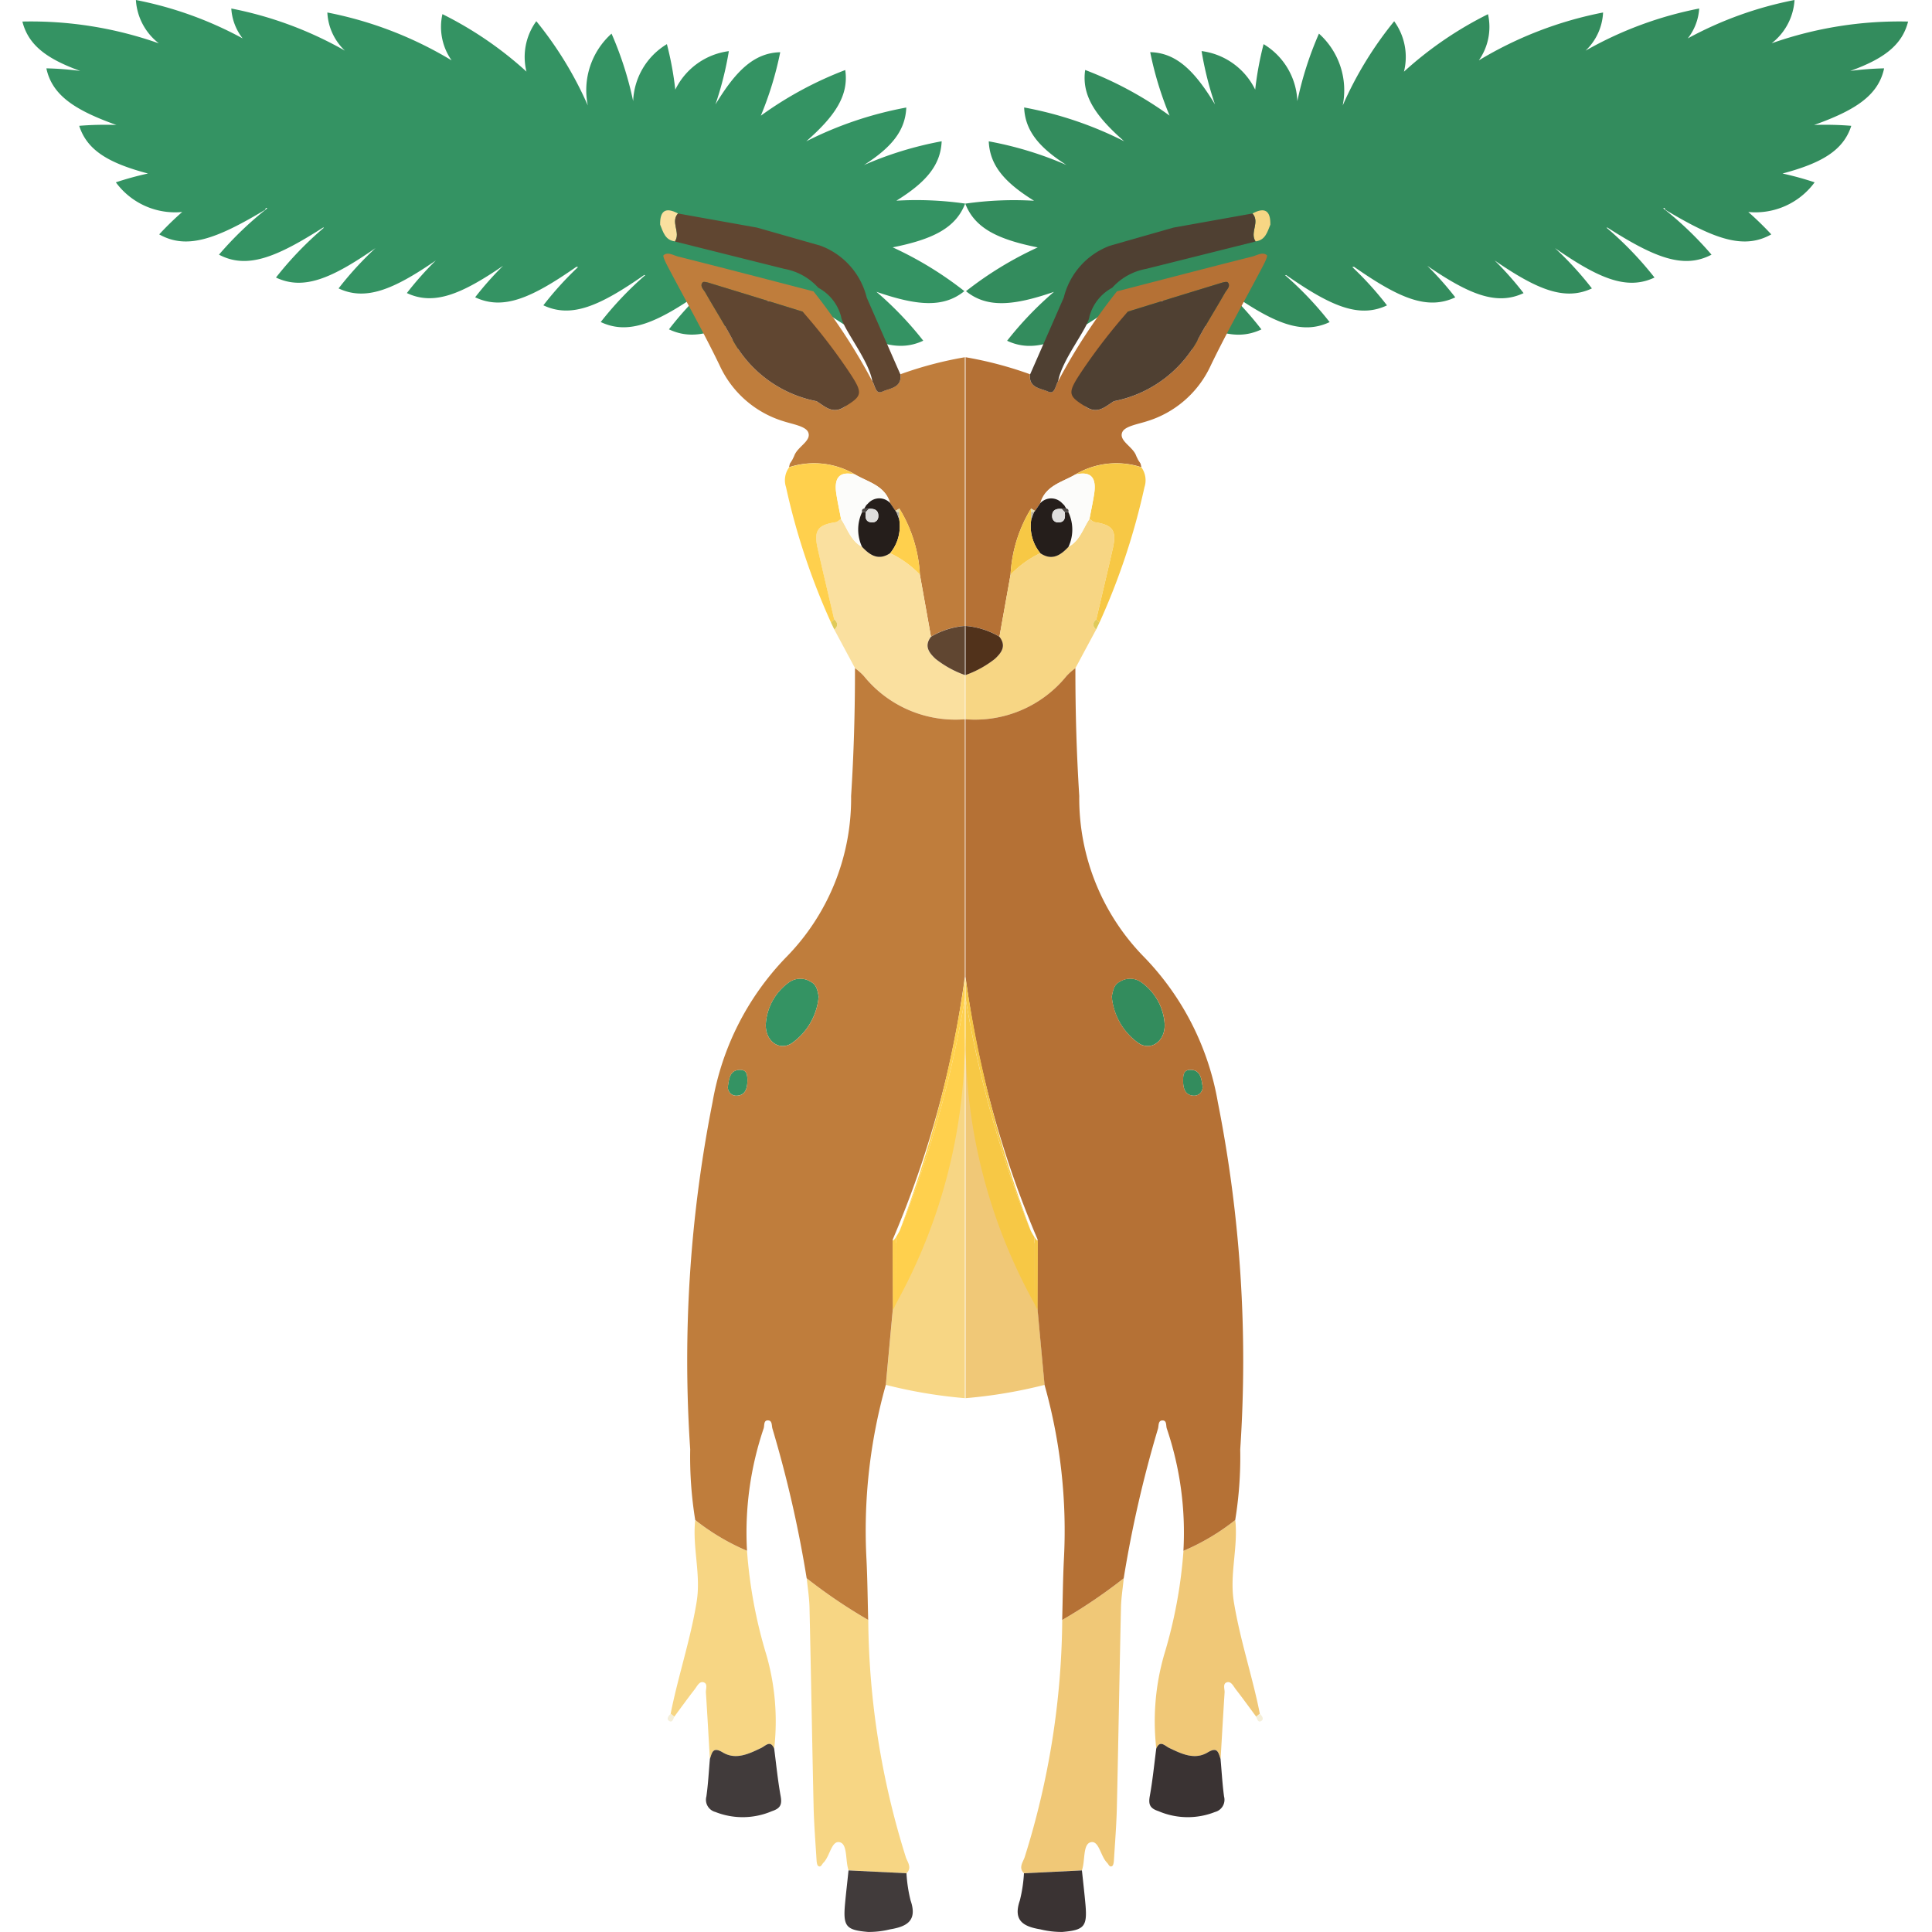 <svg xmlns="http://www.w3.org/2000/svg" viewBox="0 0 32 32"><title>586-sawsbuck-autumn</title><path d="M31.604.357a6.361,6.361,0,0,0-2.26.36A.982.982,0,0,0,29.723,0a6.15,6.15,0,0,0-1.768.636A.89.89,0,0,0,28.144.141a6.206,6.206,0,0,0-1.882.698A.93.93,0,0,0,26.552.207a6.31,6.31,0,0,0-2.058.793.963.963,0,0,0,.152-.765,6.083,6.083,0,0,0-1.392.952,1.006,1.006,0,0,0-.162-.835,6.072,6.072,0,0,0-.853,1.396A1.258,1.258,0,0,0,21.846.557a5.707,5.707,0,0,0-.358,1.118,1.153,1.153,0,0,0-.559-.944,5.379,5.379,0,0,0-.139.754,1.151,1.151,0,0,0-.888-.639,5.488,5.488,0,0,0,.222.883c-.341-.562-.642-.854-1.073-.865a5.644,5.644,0,0,0,.321,1.051,6.059,6.059,0,0,0-1.398-.756c-.061.42.167.761.646,1.181a6.105,6.105,0,0,0-1.657-.56c.016.386.247.662.701.953A5.854,5.854,0,0,0,16.377,2.341c.017.399.263.682.75.984a5.678,5.678,0,0,0-1.139.048c.157.408.542.593,1.2.725A5.892,5.892,0,0,0,16,4.823c.349.283.79.241,1.457.011a5.671,5.671,0,0,0-.776.81c.437.206.884.027,1.553-.425.739.515,1.207.719,1.669.501a5.616,5.616,0,0,0-.739-.778h.039c.752.527,1.222.735,1.69.514a5.444,5.444,0,0,0-.573-.634l.01-.004c.755.529,1.225.737,1.693.517a5.616,5.616,0,0,0-.738-.777l.018-.002c.74.516,1.207.72,1.67.502a5.443,5.443,0,0,0-.575-.635l.029-.004c.744.519,1.212.724,1.677.506a5.308,5.308,0,0,0-.463-.522c.693.474,1.148.662,1.594.452A5.325,5.325,0,0,0,24.756,4.314c.703.483,1.161.674,1.611.463a5.488,5.488,0,0,0-.612-.668c.727.504,1.191.704,1.649.488a5.687,5.687,0,0,0-.794-.825l.012-.004c.785.502,1.266.692,1.726.45a5.647,5.647,0,0,0-.801-.768l.022-.007.018.034c.807.484,1.295.662,1.751.405a5.185,5.185,0,0,0-.381-.371,1.216,1.216,0,0,0,1.099-.491,5.197,5.197,0,0,0-.532-.146c.639-.17,1.007-.377,1.139-.79a5.247,5.247,0,0,0-.616-.014c.686-.245,1.065-.491,1.16-.938a5.208,5.208,0,0,0-.561.043C31.197.976,31.505.75,31.604.357Z" style="fill:#338c5d"/><path d="M17.189,20.534l-.004,1.14 0.0 0Q17.187,21.104,17.189,20.534Z" style="fill:#b57135"/><path d="M17.185,21.674a2.126,2.126,0,0,0,.004-1.14l-.355.341a9.571,9.571,0,0,1-.841-3.713v5.996a8.051,8.051,0,0,0,1.309-.22Q17.243,22.306,17.185,21.674Z" style="fill:#f0c877"/><path d="M17.061,6.199c-.03.227.18.231.3.287.114.053.119-.103.165-.172a9.669,9.669,0,0,1,.973-1.487.656.656,0,0,1,.18.336c-.259.387-1.001,1.389-.683,1.583.192.117.314-.015.453-.1a2.022,2.022,0,0,0,1.383-1.006c.142-.269.307-.526.457-.791.03-.052.1-.112.046-.172-.019-.022-.105.008-.157.024q-.75.229-1.499.461-.09-.168-.18-.336c.748-.193,1.495-.389,2.244-.577.078-.02.17-.082.24-.022.019.017-.042.136-.077.202-.284.541-.586,1.072-.851,1.622a1.713,1.713,0,0,1-1.064.928c-.144.047-.361.08-.403.18-.06.141.171.236.228.383.01.027.024.051.036.077l.039.06.015.06a1.333,1.333,0,0,0-1.094.119c-.218.128-.495.182-.58.473l-.089.131-.065-.039a2.327,2.327,0,0,0-.34,1.094l-.184,1.028a1.294,1.294,0,0,0-.561-.178V5.917A6.217,6.217,0,0,1,17.061,6.199Z" style="fill:#b57135"/><path d="M18.613,26.142a8.7,8.7,0,0,1-1.019.69,13.41,13.41,0,0,1-.623,3.931c-.025.075-.107.173-.011.263l.96-.047c.056-.159.014-.426.14-.464.143-.043.166.23.277.338.025.025.039.079.082.056.022-.011.029-.062.031-.096.018-.294.042-.588.049-.882.025-1.103.043-2.207.068-3.31C18.571,26.462,18.597,26.302,18.613,26.142Z" style="fill:#f0c877"/><path d="M16.479,10.913c.113-.105.192-.216.075-.367l.184-1.028a1.689,1.689,0,0,1,.493-.356c.192.129.334.035.466-.105.188-.1.241-.301.348-.462.031.019.059.05.092.055.293.044.361.137.296.428-.089.394-.183.787-.275,1.181-.062.055-.072.111-.003.169q-.172.32-.343.639a.971.971,0,0,0-.147.13,1.95,1.95,0,0,1-1.673.716v-.732A1.699,1.699,0,0,0,16.479,10.913Z" style="fill:#f7d684"/><path d="M20.46,25.177a3.717,3.717,0,0,1-.858.51,7.882,7.882,0,0,1-.322,1.727,3.99,3.99,0,0,0-.128,1.549c.064-.148.14-.047.214-.012.205.098.422.205.639.074.166-.1.175.007.212.108.022-.366.042-.733.066-1.099.004-.059-.037-.151.043-.171.067-.017.104.068.143.118.116.149.226.302.338.453l.06-.049c-.123-.621-.328-1.223-.43-1.85C20.361,26.078,20.51,25.63,20.46,25.177Z" style="fill:#f0c877"/><path d="M20.216,29.133c-.036-.101-.046-.208-.212-.108-.217.131-.434.024-.639-.074-.074-.036-.151-.136-.214.012-.034.263-.06.527-.107.787-.025.138.003.202.143.248a1.229,1.229,0,0,0,.938.014.209.209,0,0,0,.149-.257C20.246,29.549,20.235,29.34,20.216,29.133Z" style="fill:#3a3333"/><path d="M18.045,8.595c.031.019.059.05.092.055.293.044.361.137.296.428-.089.394-.183.787-.275,1.181l.052.054a11.242,11.242,0,0,0,.746-2.244.364.364,0,0,0-.051-.328,1.333,1.333,0,0,0-1.094.119c.284-.068.348.081.311.321C18.101,8.319,18.071,8.457,18.045,8.595Z" style="fill:#f7c845"/><path d="M17.92,30.98l-.96.047a2.406,2.406,0,0,1-.068.45c-.115.333.056.432.339.479a1.47,1.47,0,0,0,.366.043c.361-.031.413-.09.382-.451C17.962,31.358,17.94,31.169,17.92,30.98Z" style="fill:#3a3333"/><path d="M20.745,3.536c.128.142-.049.317.052.462.163-.021.194-.157.244-.277C21.046,3.493,20.952,3.424,20.745,3.536Z" style="fill:#f7d684"/><path d="M18.21,10.312l-.052-.054c-.062.055-.072.111-.003.169Z" style="fill:#e0ca59"/><path d="M20.866,28.385l-.06.049c.017.041.033.107.088.069C20.939,28.473,20.905,28.419,20.866,28.385Z" style="fill:#f5efd9"/><path d="M18.852,7.62l.039.06Z" style="fill:#c48c49"/><path d="M20.744,3.536,19.436,3.77l-.407.116-.645.184a1.23,1.23,0,0,0-.765.86l0.0 0-0-0c-.027.06-.529,1.209-.557,1.27-.03.227.18.231.299.287.114.053.119-.103.165-.172.064-.364.491-.868.519-1.075a.764.764,0,0,1,.377-.474.992.992,0,0,1,.559-.312q.908-.227,1.815-.454C20.695,3.854,20.873,3.678,20.744,3.536Z" style="fill:#4f4032"/><path d="M16.554,10.546c.117.151.038.262-.075.367a1.699,1.699,0,0,1-.486.268v-.813A1.294,1.294,0,0,1,16.554,10.546Z" style="fill:#51321b"/><path d="M18.414,16.502a1.054,1.054,0,0,0,.431.766c.206.153.456-.015.445-.305a.92.92,0,0,0-.391-.697.32.32,0,0,0-.351-.007C18.438,16.315,18.435,16.425,18.414,16.502Z" style="fill:#338c5d"/><path d="M19.595,17.903c.002.122.032.237.174.245a.14.14,0,0,0,.147-.168c-.018-.116-.032-.259-.2-.26C19.598,17.719,19.596,17.815,19.595,17.903Z" style="fill:#338c5d"/><path d="M20.171,18.255a4.566,4.566,0,0,0-1.211-2.393A3.752,3.752,0,0,1,17.876,13.184c-.045-.705-.065-1.411-.064-2.117a.972.972,0,0,0-.147.13,1.95,1.95,0,0,1-1.673.716v4.264a16.629,16.629,0,0,0,1.196,4.357q-.002.57-.004,1.14l-0-0v0q.058.632.117,1.264a8.91,8.91,0,0,1,.32,2.898c-.016.332-.019.664-.028.996a8.674,8.674,0,0,0,1.019-.69A19.574,19.574,0,0,1,19.18,23.663c.014-.049 0-.134.072-.136.077-.003.058.084.073.131a5.373,5.373,0,0,1,.276,2.029,3.718,3.718,0,0,0,.858-.51,6.529,6.529,0,0,0,.083-1.169A21.978,21.978,0,0,0,20.171,18.255ZM18.676,21.106l.006.005L18.676,21.106Zm.093.006a.066.066,0,0,0-.027-.071l-.022.022.022-.022A.066.066,0,0,1,18.769,21.112Zm.077-3.843a1.055,1.055,0,0,1-.431-.767c.021-.077.024-.187.134-.242a.32.32,0,0,1,.351.007.92.92,0,0,1,.391.697C19.301,17.254,19.051,17.422,18.845,17.269Zm.923.879c-.142-.008-.172-.123-.173-.245.001-.087.003-.184.12-.184.167.001.182.144.2.26A.14.14,0,0,1,19.769,18.148Z" style="fill:#b57135"/><path d="M18.045,8.595c.026-.138.056-.275.078-.414.037-.24-.026-.389-.311-.321-.218.128-.495.182-.58.473a.247.247,0,0,1,.355-.003l.041.041.031.053c.037.006.044.03.037.062a.674.674,0,0,1,0,.572C17.885,8.957,17.937,8.755,18.045,8.595Z" style="fill:#fcfcfa"/><path d="M17.659,8.422l-.031-.053L17.587,8.329a.247.247,0,0,0-.355.003l-.089.131-.017.017-.044.118a.703.703,0,0,0,.149.565c.192.129.334.036.466-.105a.674.674,0,0,0,0-.572l-.061-0c.011.091.002.171-.117.167a.094.094,0,0,1-.091-.088c-.01-.111.058-.143.156-.135Z" style="fill:#251e1b"/><path d="M17.231,9.162a.704.704,0,0,1-.149-.565l.001-.117a.185.185,0,0,1-.005-.057,2.327,2.327,0,0,0-.34,1.095A1.69,1.69,0,0,1,17.231,9.162Z" style="fill:#f7c845"/><path d="M17.078,8.423a.186.186,0,0,0,.004.057l.044-.001.017-.017Z" style="fill:#e4dcad"/><path d="M20.336,4.677c-.019-.022-.105.008-.157.024q-.75.229-1.499.461a9.574,9.574,0,0,0-.75.969c-.259.387-.251.42.067.614.192.117.314-.015.453-.1h0a2.022,2.022,0,0,0,1.383-1.006c.142-.269.307-.526.457-.791C20.32,4.797,20.39,4.737,20.336,4.677Z" style="fill:#4f4032"/><path d="M17.659,8.422l-.076.006.052.056.061 0C17.703,8.453,17.696,8.428,17.659,8.422Z" style="fill:#4c4744"/><path d="M17.587,8.329l.041.041Z" style="fill:#4c4744"/><path d="M17.636,8.484l-.052-.056c-.098-.008-.166.024-.156.135a.094.094,0,0,0,.091.088C17.637,8.655,17.647,8.575,17.636,8.484Z" style="fill:#dfdedd"/><path d="M17.126,8.48l-.044.001-.001.117Z" style="fill:#b3afa4"/><path d="M15.993,16.201l-0.0.331a18.411,18.411,0,0,0,1.078,3.847A20.072,20.072,0,0,1,15.993,16.201Z" style="fill:#f7c845"/><path d="M17.189,20.558a.359.359,0,0,1-.057-.071q-.002.548-.004,1.096c.021.037.035.078.056.115Q17.187,21.128,17.189,20.558Z" style="fill:#f7c845"/><path d="M17.07,20.379a18.411,18.411,0,0,1-1.078-3.847c-0.0.214-0.0.475-0.0.648a9.095,9.095,0,0,0,1.136,4.403q.002-.548.004-1.096A1.059,1.059,0,0,1,17.07,20.379Z" style="fill:#f7c845"/><path d="M.371.357A6.361,6.361,0,0,1,2.631.718.982.982,0,0,1,2.251,0a6.15,6.15,0,0,1,1.768.636A.89.89,0,0,1,3.831.141a6.206,6.206,0,0,1,1.882.698A.93.93,0,0,1,5.422.207,6.31,6.31,0,0,1,7.48 1.0.963.963,0,0,1,7.328.234,6.084,6.084,0,0,1,8.72,1.186,1.006,1.006,0,0,1,8.883.351a6.072,6.072,0,0,1,.853,1.396A1.258,1.258,0,0,1,10.129.557a5.707,5.707,0,0,1,.358,1.118,1.153,1.153,0,0,1,.559-.944,5.382,5.382,0,0,1,.139.754A1.151,1.151,0,0,1,12.072.847a5.488,5.488,0,0,1-.222.883c.341-.562.642-.854,1.073-.865a5.644,5.644,0,0,1-.321,1.051,6.059,6.059,0,0,1,1.398-.756c.061.42-.167.761-.646,1.181a6.105,6.105,0,0,1,1.657-.56c-.016.386-.247.662-.701.953a5.854,5.854,0,0,1,1.287-.394c-.017.399-.263.682-.75.984a5.678,5.678,0,0,1,1.139.048c-.157.408-.542.593-1.2.725a5.892,5.892,0,0,1,1.187.725c-.349.283-.79.241-1.457.011a5.671,5.671,0,0,1,.776.81c-.437.206-.884.027-1.553-.425-.739.515-1.207.719-1.669.501a5.617,5.617,0,0,1,.739-.778h-.039c-.752.527-1.222.735-1.69.514a5.444,5.444,0,0,1,.573-.634l-.01-.004c-.755.529-1.225.737-1.693.517a5.616,5.616,0,0,1,.738-.777l-.018-.002c-.74.516-1.207.72-1.67.502A5.444,5.444,0,0,1,9.575,4.423L9.547,4.419C8.803,4.938,8.334,5.143,7.87,4.924a5.307,5.307,0,0,1,.463-.522c-.693.474-1.148.662-1.594.452A5.326,5.326,0,0,1,7.219,4.314c-.703.483-1.161.674-1.611.463a5.488,5.488,0,0,1,.612-.668c-.727.504-1.191.704-1.649.488a5.687,5.687,0,0,1,.794-.825l-.012-.004c-.785.502-1.266.692-1.726.45a5.646,5.646,0,0,1,.801-.768l-.022-.007-.018.034c-.807.484-1.295.662-1.751.405a5.185,5.185,0,0,1,.381-.371,1.216,1.216,0,0,1-1.099-.491,5.197,5.197,0,0,1,.532-.146c-.639-.17-1.007-.377-1.139-.79a5.247,5.247,0,0,1,.616-.014c-.686-.245-1.065-.491-1.16-.938a5.208,5.208,0,0,1,.561.043C.778.976.47.75.371.357Z" style="fill:#349363"/><path d="M14.786,20.534l.004,1.14-0.0 0Q14.788,21.104,14.786,20.534Z" style="fill:#b57135"/><path d="M14.79,21.674a2.127,2.127,0,0,1-.004-1.14l.355.341a9.57,9.57,0,0,0,.841-3.713v5.996A8.051,8.051,0,0,1,14.673,22.938Q14.731,22.306,14.79,21.674Z" style="fill:#f7d684"/><path d="M14.913,6.199c.03.227-.18.231-.3.287-.114.053-.119-.103-.165-.172a9.669,9.669,0,0,0-.973-1.487.656.656,0,0,0-.18.336c.259.387,1.001,1.389.683,1.583-.192.117-.314-.015-.453-.1a2.022,2.022,0,0,1-1.383-1.006c-.142-.269-.307-.526-.457-.791-.03-.052-.1-.112-.046-.172.019-.022.105.008.157.024q.75.229,1.499.461.09-.168.18-.336c-.748-.193-1.495-.389-2.244-.577-.078-.02-.17-.082-.24-.022-.019.017.042.136.077.202.284.541.586,1.072.851,1.622a1.713,1.713,0,0,0,1.064.928c.144.047.361.08.403.18.06.141-.171.236-.228.383-.01.027-.024.051-.036.077l-.039.06-.015.06a1.333,1.333,0,0,1,1.094.119c.218.128.495.182.58.473l.089.131.065-.039a2.327,2.327,0,0,1,.34,1.094l.184,1.028a1.294,1.294,0,0,1,.561-.178V5.917A6.217,6.217,0,0,0,14.913,6.199Z" style="fill:#bf7d3c"/><path d="M13.362,26.142a8.7,8.7,0,0,0,1.019.69,13.41,13.41,0,0,0,.623,3.931c.025.075.107.173.011.263l-.96-.047c-.056-.159-.014-.426-.14-.464-.143-.043-.166.23-.277.338-.025.025-.039.079-.082.056-.022-.011-.029-.062-.031-.096-.018-.294-.042-.588-.049-.882-.025-1.103-.043-2.207-.068-3.31C13.404,26.462,13.378,26.302,13.362,26.142Z" style="fill:#f7d684"/><path d="M15.495,10.913c-.113-.105-.192-.216-.075-.367l-.184-1.028a1.689,1.689,0,0,0-.493-.356c-.192.129-.334.035-.466-.105-.188-.1-.241-.301-.348-.462-.031.019-.059.05-.092.055-.293.044-.361.137-.296.428.089.394.183.787.275,1.181.062.055.072.111.003.169q.172.32.343.639a.971.971,0,0,1,.147.13,1.95,1.95,0,0,0,1.673.716v-.732A1.699,1.699,0,0,1,15.495,10.913Z" style="fill:#fae09f"/><path d="M11.515,25.177a3.717,3.717,0,0,0,.858.51,7.882,7.882,0,0,0,.322,1.727,3.99,3.99,0,0,1,.128,1.549c-.064-.148-.14-.047-.214-.012-.205.098-.422.205-.639.074-.166-.1-.175.007-.212.108-.022-.366-.042-.733-.066-1.099-.004-.059.037-.151-.043-.171-.067-.017-.104.068-.143.118-.116.149-.226.302-.338.453l-.06-.049c.123-.621.328-1.223.43-1.85C11.614,26.078,11.465,25.63,11.515,25.177Z" style="fill:#f7d684"/><path d="M11.758,29.133c.036-.101.046-.208.212-.108.217.131.434.024.639-.074.074-.036.151-.136.214.012.034.263.06.527.107.787.025.138-.003.202-.143.248a1.229,1.229,0,0,1-.938.014.209.209,0,0,1-.149-.257C11.729,29.549,11.74,29.34,11.758,29.133Z" style="fill:#413b3b"/><path d="M13.93,8.595c-.031.019-.059.05-.092.055-.293.044-.361.137-.296.428.089.394.183.787.275,1.181l-.052.054a11.241,11.241,0,0,1-.746-2.244.364.364,0,0,1,.051-.328,1.333,1.333,0,0,1,1.094.119c-.284-.068-.348.081-.311.321C13.874,8.319,13.904,8.457,13.93,8.595Z" style="fill:#ffd04d"/><path d="M14.054,30.98l.96.047a2.405,2.405,0,0,0,.068.45c.115.333-.056.432-.339.479a1.47,1.47,0,0,1-.366.043c-.361-.031-.413-.09-.382-.451C14.012,31.358,14.035,31.169,14.054,30.98Z" style="fill:#413b3b"/><path d="M11.23,3.536c-.128.142.049.317-.052.462-.163-.021-.194-.157-.244-.277C10.929,3.493,11.022,3.424,11.23,3.536Z" style="fill:#fae09f"/><path d="M13.764,10.312l.052-.054c.062.055.072.111.003.169Z" style="fill:#e0ca59"/><path d="M11.108,28.385l.06.049c-.017.041-.033.107-.088.069C11.036,28.473,11.07,28.419,11.108,28.385Z" style="fill:#f5efd9"/><path d="M13.123,7.62l-.039.06Z" style="fill:#c48c49"/><path d="M11.23,3.536,12.539,3.77l.407.116.645.184a1.23,1.23,0,0,1,.765.86l-0.0 0.0 0-0c.027.06.529,1.209.557,1.27.03.227-.18.231-.299.287-.114.053-.119-.103-.165-.172-.064-.364-.491-.868-.519-1.075a.764.764,0,0,0-.377-.474.992.992,0,0,0-.559-.312q-.908-.227-1.815-.454C11.279,3.854,11.102,3.678,11.23,3.536Z" style="fill:#604631"/><path d="M15.421,10.546c-.117.151-.038.262.075.367a1.699,1.699,0,0,0,.486.268v-.813A1.294,1.294,0,0,0,15.421,10.546Z" style="fill:#604631"/><path d="M13.56,16.502a1.054,1.054,0,0,1-.431.766c-.206.153-.456-.015-.445-.305a.92.92,0,0,1,.391-.697A.32.32,0,0,1,13.426,16.26C13.536,16.315,13.54,16.425,13.56,16.502Z" style="fill:#349363"/><path d="M12.379,17.903c-.002.122-.032.237-.174.245a.14.14,0,0,1-.147-.168c.018-.116.032-.259.2-.26C12.377,17.719,12.378,17.815,12.379,17.903Z" style="fill:#349363"/><path d="M11.432,24.007a6.527,6.527,0,0,0,.083,1.169,3.718,3.718,0,0,0,.858.51,5.373,5.373,0,0,1,.276-2.029c.015-.048-.004-.135.073-.131.072.003.057.087.072.136a19.574,19.574,0,0,1,.567,2.479,8.675,8.675,0,0,0,1.019.69c-.009-.332-.012-.664-.028-.996a8.909,8.909,0,0,1,.32-2.898q.058-.632.117-1.264v-0l-0.0 0q-.002-.57-.004-1.14a16.629,16.629,0,0,0,1.196-4.357V11.913a1.95,1.95,0,0,1-1.673-.716.972.972,0,0,0-.147-.13c.001.707-.019,1.412-.064,2.117a3.752,3.752,0,0,1-1.084,2.679,4.566,4.566,0,0,0-1.211,2.393A21.977,21.977,0,0,0,11.432,24.007ZM13.299,21.106l-.006.005.006-.005Zm-.065-.065.022.022-.022-.022a.066.066,0,0,0-.027.071A.066.066,0,0,1,13.234,21.041Zm-.55-4.077a.92.92,0,0,1,.391-.697.32.32,0,0,1,.351-.007c.11.055.114.165.134.242a1.055,1.055,0,0,1-.431.767C12.923,17.422,12.673,17.254,12.684,16.963Zm-.625,1.016c.018-.116.032-.259.2-.26.118-.001.12.096.12.184-.002.122-.032.237-.173.245A.14.14,0,0,1,12.059,17.979Z" style="fill:#bf7d3c"/><path d="M13.93,8.595c-.026-.138-.056-.275-.078-.414-.037-.24.026-.389.311-.321.218.128.495.182.58.473a.247.247,0,0,0-.355-.003l-.041.041-.031.053c-.037.006-.044.03-.037.062a.674.674,0,0,0,0,.572C14.09,8.957,14.037,8.755,13.93,8.595Z" style="fill:#fcfcfa"/><path d="M14.316,8.422l.031-.053.041-.041a.247.247,0,0,1,.355.003l.089.131.017.017.044.118a.703.703,0,0,1-.149.565c-.192.129-.334.036-.466-.105a.674.674,0,0,1,0-.572l.061-0c-.011.091-.002.171.117.167a.094.094,0,0,0,.091-.088c.01-.111-.058-.143-.156-.135Z" style="fill:#251e1b"/><path d="M14.744,9.162a.704.704,0,0,0,.149-.565l-.001-.117a.184.184,0,0,0,.005-.057,2.327,2.327,0,0,1,.34,1.095A1.69,1.69,0,0,0,14.744,9.162Z" style="fill:#ffd04d"/><path d="M14.897,8.423a.185.185,0,0,1-.004.057l-.044-.001L14.832,8.463Z" style="fill:#e4dcad"/><path d="M11.638,4.677c.019-.022.105.008.157.024q.75.229,1.499.461a9.574,9.574,0,0,1,.75.969c.259.387.251.42-.067.614-.192.117-.314-.015-.453-.1h0a2.022,2.022,0,0,1-1.383-1.006c-.142-.269-.307-.526-.457-.791C11.655,4.797,11.585,4.737,11.638,4.677Z" style="fill:#604631"/><path d="M14.316,8.422l.076.006-.052.056-.061 0C14.272,8.453,14.278,8.428,14.316,8.422Z" style="fill:#4c4744"/><path d="M14.387,8.329l-.041.041Z" style="fill:#4c4744"/><path d="M14.339,8.484l.052-.056c.098-.008.166.024.156.135a.094.094,0,0,1-.091.088C14.337,8.655,14.328,8.575,14.339,8.484Z" style="fill:#dfdedd"/><path d="M14.848,8.48l.044.001.001.117Z" style="fill:#b3afa4"/><path d="M15.982,16.201c0,.038 0.0.173 0.0.331a18.412,18.412,0,0,1-1.078,3.847A20.071,20.071,0,0,0,15.982,16.201Z" style="fill:#ffd04d"/><path d="M14.786,20.558a.359.359,0,0,0,.057-.071q.002.548.004,1.096c-.021.037-.035.078-.056.115Q14.788,21.128,14.786,20.558Z" style="fill:#ffd04d"/><path d="M14.904,20.379a18.412,18.412,0,0,0,1.078-3.847c0.0.214 0.0.475 0.0.648a9.095,9.095,0,0,1-1.136,4.403q-.002-.548-.004-1.096A1.063,1.063,0,0,0,14.904,20.379Z" style="fill:#ffd04d"/></svg>